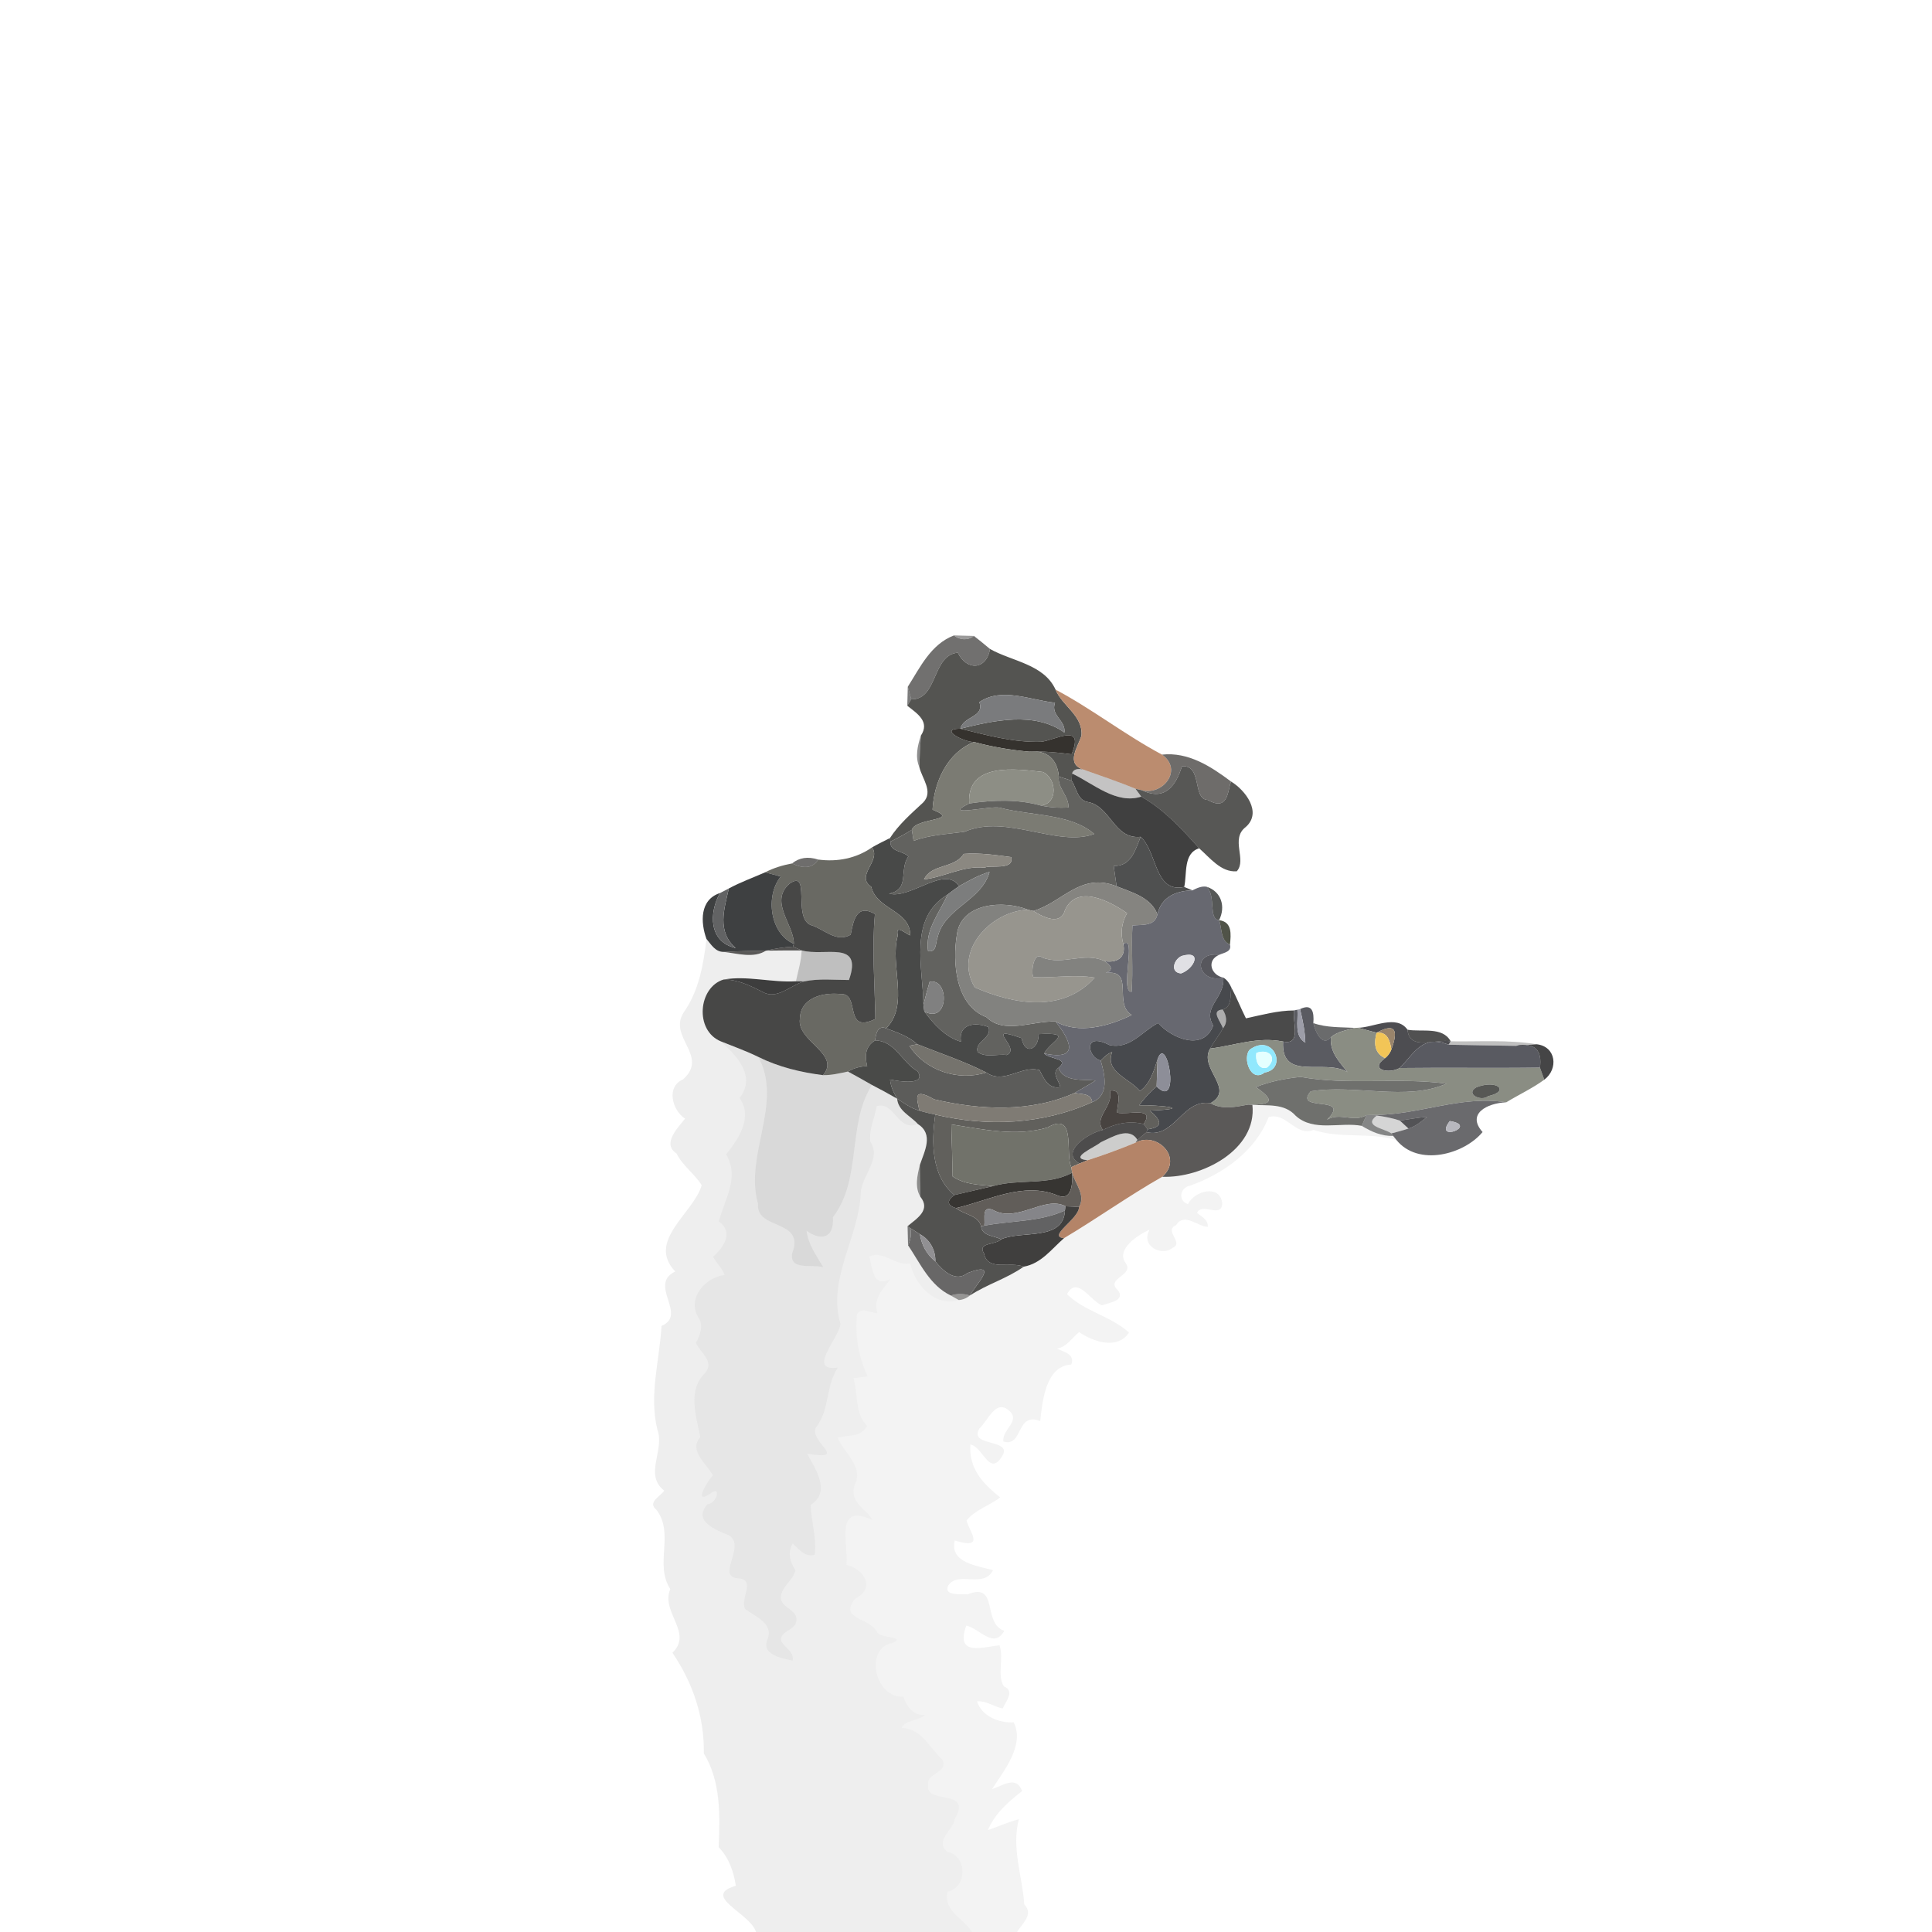 <?xml version="1.0" encoding="UTF-8" ?>
<!DOCTYPE svg PUBLIC "-//W3C//DTD SVG 1.1//EN" "http://www.w3.org/Graphics/SVG/1.1/DTD/svg11.dtd">
<svg width="512pt" height="512pt" viewBox="0 0 512 512" version="1.1" xmlns="http://www.w3.org/2000/svg">
<g id="#22212073">
<path fill="#222120" opacity="0.45" d=" M 252.83 168.39 C 254.14 168.42 256.78 168.50 258.10 168.53 C 256.56 169.77 254.30 169.66 252.83 168.39 Z" />
</g>
<g id="#6d6c6bf8">
<path fill="#6d6c6b" opacity="0.97" d=" M 240.57 182.00 C 243.86 176.84 246.68 170.71 252.83 168.39 C 254.30 169.66 256.56 169.77 258.10 168.53 C 259.53 169.66 260.97 170.80 262.36 171.99 C 261.42 177.62 256.13 177.80 253.83 172.97 C 246.97 173.57 248.57 185.47 241.50 185.32 C 241.27 184.49 240.80 182.83 240.57 182.00 Z" />
</g>
<g id="#545451fc">
<path fill="#545451" opacity="1.00" d=" M 262.36 171.99 C 268.25 175.29 276.65 176.01 279.73 182.75 C 281.51 187.12 287.02 189.62 286.61 194.94 C 285.61 198.06 282.39 202.34 287.01 203.92 C 285.39 203.59 284.42 203.95 284.10 204.98 C 284.07 205.45 284.02 206.41 283.99 206.89 C 282.85 206.54 281.72 206.17 280.60 205.79 C 280.25 201.34 277.53 198.66 272.73 199.20 C 276.49 199.07 280.26 199.37 283.98 199.90 C 287.56 191.26 279.43 196.29 275.83 196.58 C 268.63 196.80 261.46 194.83 254.51 193.11 C 263.32 190.95 274.13 188.47 282.08 194.13 C 282.48 190.85 278.33 189.67 279.59 186.23 C 273.07 185.54 265.39 182.03 259.54 186.08 C 260.97 190.11 255.33 189.74 254.51 193.11 C 248.58 193.12 255.48 196.70 258.12 196.64 C 251.00 199.50 247.50 207.28 247.14 214.57 C 254.88 217.63 242.70 216.63 241.65 219.91 C 239.83 221.07 237.89 222.05 235.98 223.05 L 235.84 222.10 C 238.22 218.43 241.50 215.60 244.67 212.65 C 247.43 209.75 244.35 206.36 243.64 203.29 C 243.70 200.50 243.84 197.72 244.04 194.95 C 246.49 191.27 243.12 189.12 240.44 187.03 C 240.70 186.60 241.23 185.75 241.50 185.32 C 248.57 185.47 246.97 173.57 253.83 172.97 C 256.13 177.80 261.42 177.62 262.36 171.99 Z" />
</g>
<g id="#22232396">
<path fill="#222323" opacity="0.59" d=" M 240.44 187.03 C 240.47 185.77 240.54 183.26 240.57 182.00 C 240.80 182.83 241.27 184.49 241.50 185.32 C 241.23 185.75 240.70 186.60 240.44 187.03 Z" />
</g>
<g id="#bb8c6ffb">
<path fill="#bb8c6f" opacity="1.00" d=" M 286.61 194.94 C 287.02 189.62 281.51 187.12 279.73 182.75 C 289.48 187.92 298.21 194.81 307.95 199.98 C 313.58 203.99 308.27 210.80 302.70 209.44 C 302.26 209.34 301.36 209.13 300.91 209.03 C 296.35 207.13 291.65 205.58 287.01 203.92 C 282.39 202.34 285.61 198.06 286.61 194.94 Z" />
</g>
<g id="#7a7b7dff">
<path fill="#7a7b7d" opacity="1.00" d=" M 259.54 186.08 C 265.39 182.03 273.07 185.54 279.59 186.23 C 278.33 189.67 282.48 190.85 282.08 194.13 C 274.13 188.47 263.32 190.95 254.51 193.11 C 255.33 189.74 260.97 190.11 259.54 186.08 Z" />
</g>
<g id="#35322eff">
<path fill="#35322e" opacity="1.00" d=" M 258.12 196.64 C 255.48 196.70 248.58 193.12 254.51 193.11 C 261.46 194.83 268.63 196.80 275.83 196.58 C 279.43 196.29 287.56 191.26 283.98 199.90 C 280.26 199.37 276.49 199.07 272.73 199.20 C 267.80 198.77 262.90 197.93 258.12 196.64 Z" />
</g>
<g id="#21202081">
<path fill="#212020" opacity="0.51" d=" M 243.64 203.29 C 242.47 200.59 243.16 197.65 244.04 194.95 C 243.84 197.72 243.70 200.50 243.64 203.29 Z" />
</g>
<g id="#7b7b73ff">
<path fill="#7b7b73" opacity="1.00" d=" M 247.14 214.57 C 247.50 207.28 251.00 199.50 258.12 196.64 C 262.90 197.93 267.80 198.77 272.73 199.20 C 277.53 198.66 280.25 201.34 280.60 205.79 C 280.16 208.82 283.31 210.92 283.15 213.98 C 280.66 214.15 278.22 213.98 275.83 213.47 C 280.56 212.96 279.94 206.14 276.36 204.59 C 269.33 203.77 256.18 201.90 256.85 212.93 C 249.08 216.71 262.67 213.40 265.01 214.06 C 273.18 216.25 283.58 215.50 289.99 221.00 C 280.37 224.65 266.66 215.60 255.60 220.43 C 251.09 221.06 246.41 221.22 242.11 222.84 C 242.00 222.11 241.77 220.64 241.65 219.91 C 242.70 216.63 254.88 217.63 247.14 214.57 Z" />
</g>
<g id="#686664f6">
<path fill="#686664" opacity="0.96" d=" M 307.95 199.98 C 314.93 199.23 320.90 203.11 326.21 207.09 C 325.31 209.88 325.42 215.05 320.05 211.99 C 315.93 211.82 318.71 202.62 313.23 203.06 C 311.66 208.15 308.74 212.35 302.70 209.44 C 308.27 210.80 313.58 203.99 307.95 199.98 Z" />
</g>
<g id="#545452fa">
<path fill="#545452" opacity="0.98" d=" M 313.23 203.06 C 318.71 202.62 315.93 211.82 320.05 211.99 C 325.42 215.05 325.31 209.88 326.21 207.09 C 330.00 209.37 334.58 215.28 330.13 219.17 C 325.96 222.35 330.51 227.84 327.76 230.90 C 323.58 231.24 320.65 227.30 317.78 224.81 C 313.22 219.67 308.48 214.54 302.45 211.11 C 302.07 210.59 301.29 209.55 300.91 209.03 C 301.36 209.13 302.26 209.34 302.70 209.44 C 308.74 212.35 311.66 208.15 313.23 203.06 Z" />
</g>
<g id="#8d8e85ff">
<path fill="#8d8e85" opacity="1.00" d=" M 256.85 212.93 C 256.18 201.90 269.33 203.77 276.36 204.59 C 279.94 206.14 280.56 212.96 275.83 213.47 C 269.63 211.75 263.15 212.00 256.85 212.93 Z" />
</g>
<g id="#0a07063e">
<path fill="#0a0706" opacity="0.24" d=" M 284.10 204.98 C 284.42 203.95 285.39 203.59 287.01 203.92 C 291.65 205.58 296.35 207.13 300.91 209.03 C 301.29 209.55 302.07 210.59 302.45 211.11 C 295.85 213.24 289.79 207.69 284.10 204.98 Z" />
</g>
<g id="#050505c1">
<path fill="#050505" opacity="0.76" d=" M 284.10 204.98 C 289.79 207.69 295.85 213.24 302.45 211.11 C 308.48 214.54 313.22 219.67 317.78 224.81 C 313.53 226.11 314.61 231.61 313.83 235.05 C 305.92 236.78 306.73 225.81 302.28 221.77 C 295.19 222.53 294.32 213.53 288.21 212.53 C 285.54 212.07 285.29 208.79 283.99 206.89 C 284.02 206.41 284.07 205.45 284.10 204.98 Z" />
</g>
<g id="#62625fff">
<path fill="#62625f" opacity="1.00" d=" M 283.15 213.98 C 283.31 210.92 280.16 208.82 280.60 205.79 C 281.72 206.17 282.85 206.54 283.99 206.89 C 285.29 208.79 285.54 212.07 288.21 212.53 C 294.32 213.53 295.19 222.53 302.28 221.77 C 300.90 225.20 299.73 229.67 295.14 229.47 C 295.33 230.82 295.72 233.52 295.91 234.87 C 286.33 231.08 281.60 239.14 273.83 241.42 C 273.47 241.34 272.77 241.17 272.42 241.09 C 266.07 238.51 254.70 239.17 253.59 247.65 C 252.38 254.94 253.16 266.44 261.41 269.56 C 266.12 274.18 273.41 270.53 279.74 270.70 C 283.23 275.12 286.75 281.30 276.71 279.18 C 278.41 275.87 284.97 273.53 275.24 274.05 C 275.34 277.99 271.67 279.90 270.73 275.12 C 260.12 271.35 270.91 277.73 266.80 279.59 C 264.26 279.25 261.22 280.42 259.08 278.77 C 258.25 275.93 262.92 275.25 262.00 272.20 C 258.54 270.79 253.95 271.23 254.65 276.06 C 250.51 274.85 247.44 271.40 244.95 268.04 C 251.55 271.51 251.61 259.13 246.36 260.18 C 245.76 262.18 245.24 264.21 244.73 266.24 C 244.58 256.31 240.70 243.36 251.12 237.07 C 248.98 241.92 245.13 246.32 245.94 252.04 C 248.31 252.49 247.89 249.84 248.49 248.35 C 250.24 240.65 260.20 238.70 262.24 231.05 C 259.37 231.91 256.75 233.38 254.16 234.85 C 250.44 229.13 241.35 238.36 235.62 236.82 C 241.25 235.67 238.17 230.55 240.73 226.96 C 239.24 225.44 235.76 225.75 235.98 223.05 C 237.89 222.05 239.83 221.07 241.65 219.91 C 241.77 220.64 242.00 222.11 242.11 222.84 C 246.41 221.22 251.09 221.06 255.60 220.43 C 266.66 215.60 280.37 224.65 289.99 221.00 C 283.58 215.50 273.18 216.25 265.01 214.06 C 262.67 213.40 249.08 216.71 256.85 212.93 C 263.15 212.00 269.63 211.75 275.83 213.47 C 278.22 213.98 280.66 214.15 283.15 213.98 M 255.40 226.29 C 252.83 230.30 246.93 228.81 244.87 233.05 C 250.33 232.43 255.30 229.32 260.98 229.95 C 262.09 229.10 268.88 230.80 267.98 227.14 C 263.81 226.58 259.62 225.97 255.40 226.29 Z" />
</g>
<g id="#484948ff">
<path fill="#484948" opacity="1.00" d=" M 231.11 224.56 C 232.65 223.68 234.25 222.90 235.84 222.10 L 235.98 223.05 C 235.76 225.75 239.24 225.44 240.73 226.96 C 238.17 230.55 241.25 235.67 235.62 236.82 C 241.35 238.36 250.44 229.13 254.16 234.85 C 253.13 235.56 252.10 236.29 251.12 237.07 C 240.70 243.36 244.58 256.31 244.73 266.24 C 244.78 266.69 244.89 267.59 244.95 268.04 C 247.44 271.40 250.51 274.85 254.65 276.06 C 253.95 271.23 258.54 270.79 262.00 272.20 C 262.92 275.25 258.25 275.93 259.08 278.77 C 261.22 280.42 264.26 279.25 266.80 279.59 C 270.91 277.73 260.12 271.35 270.73 275.12 C 271.67 279.90 275.34 277.99 275.24 274.05 C 284.97 273.53 278.41 275.87 276.71 279.18 C 278.10 280.76 283.62 280.43 280.52 282.97 C 278.57 284.38 280.69 286.37 281.00 288.10 C 277.91 288.74 276.64 285.87 275.49 283.61 C 270.64 282.21 266.08 287.50 261.36 284.22 C 255.49 281.24 249.22 279.17 243.11 276.74 C 240.78 274.61 237.74 273.62 234.85 272.52 C 241.13 266.14 235.69 255.74 237.92 247.94 C 237.24 244.74 239.83 247.38 241.23 247.89 C 241.22 241.18 232.35 241.13 230.89 235.02 C 226.55 232.03 233.59 228.19 231.11 224.56 Z" />
</g>
<g id="#4f5050fd">
<path fill="#4f5050" opacity="1.00" d=" M 302.28 221.77 C 306.73 225.81 305.92 236.78 313.83 235.05 C 314.37 235.28 315.45 235.73 315.99 235.95 C 311.76 236.10 307.79 237.58 306.73 242.33 C 305.04 237.80 299.98 236.51 295.91 234.87 C 295.72 233.52 295.33 230.82 295.14 229.47 C 299.73 229.67 300.90 225.20 302.28 221.77 Z" />
</g>
<g id="#696963fe">
<path fill="#696963" opacity="1.00" d=" M 216.83 227.79 C 221.90 228.47 226.92 227.49 231.11 224.56 C 233.59 228.19 226.55 232.03 230.89 235.02 C 232.35 241.13 241.22 241.18 241.23 247.89 C 239.83 247.38 237.24 244.74 237.92 247.94 C 235.69 255.74 241.13 266.14 234.85 272.52 C 232.62 271.58 232.08 274.01 231.93 275.72 C 229.30 277.30 229.13 279.82 229.82 282.56 C 228.00 282.56 226.28 283.06 224.71 283.97 C 222.54 284.43 220.35 284.96 218.12 284.93 C 222.91 279.27 211.10 275.98 211.98 270.00 C 212.10 264.41 218.06 262.94 222.72 263.43 C 228.20 263.07 223.38 274.21 231.98 270.04 C 231.84 260.76 231.01 251.50 231.87 242.22 C 227.02 239.43 226.15 243.90 225.44 247.71 C 221.54 249.93 218.37 246.15 214.79 245.12 C 210.03 243.06 214.96 230.19 209.20 234.20 C 203.75 239.00 210.46 245.09 210.38 250.11 C 204.07 247.49 202.73 237.41 206.92 232.29 C 205.54 231.90 204.14 231.55 202.76 231.18 C 205.00 230.01 207.43 229.28 209.91 228.82 C 213.12 230.37 215.43 230.02 216.83 227.79 Z" />
</g>
<g id="#8b8881ff">
<path fill="#8b8881" opacity="1.00" d=" M 255.40 226.29 C 259.62 225.97 263.81 226.58 267.98 227.14 C 268.88 230.80 262.09 229.10 260.98 229.95 C 255.30 229.32 250.33 232.43 244.87 233.05 C 246.93 228.81 252.83 230.30 255.40 226.29 Z" />
</g>
<g id="#333230b5">
<path fill="#333230" opacity="0.71" d=" M 209.91 228.82 C 211.81 227.26 214.11 226.92 216.83 227.79 C 215.43 230.02 213.12 230.37 209.91 228.82 Z" />
</g>
<g id="#3a3c3dfa">
<path fill="#3a3c3d" opacity="0.98" d=" M 193.15 235.45 C 196.24 233.78 199.55 232.60 202.76 231.18 C 204.14 231.55 205.54 231.90 206.92 232.29 C 202.73 237.41 204.07 247.49 210.38 250.11 L 210.15 250.87 C 207.73 251.02 205.35 251.38 203.00 251.93 C 199.24 252.00 195.50 252.07 191.75 252.26 C 189.55 252.28 188.46 250.29 187.22 248.83 C 185.63 244.44 185.41 238.43 190.79 236.67 C 187.86 241.94 187.82 249.62 194.97 251.24 C 189.92 246.88 191.93 240.90 193.15 235.45 Z" />
</g>
<g id="#7c7d7dff">
<path fill="#7c7d7d" opacity="1.00" d=" M 254.16 234.85 C 256.75 233.38 259.37 231.91 262.24 231.05 C 260.20 238.70 250.24 240.65 248.49 248.35 C 247.89 249.84 248.31 252.49 245.94 252.04 C 245.13 246.32 248.98 241.92 251.12 237.07 C 252.10 236.29 253.13 235.56 254.16 234.85 Z" />
</g>
<g id="#474746fb">
<path fill="#474746" opacity="1.00" d=" M 209.20 234.20 C 214.96 230.19 210.03 243.06 214.79 245.12 C 218.37 246.15 221.54 249.93 225.44 247.71 C 226.15 243.90 227.02 239.43 231.87 242.22 C 231.01 251.50 231.84 260.76 231.98 270.04 C 223.38 274.21 228.20 263.07 222.72 263.43 C 218.06 262.94 212.10 264.41 211.98 270.00 C 211.10 275.98 222.91 279.27 218.12 284.93 C 212.19 284.18 206.30 282.76 200.93 280.08 C 197.72 278.50 194.33 277.31 191.02 275.97 C 183.99 273.07 185.05 261.59 191.77 259.58 C 195.58 259.56 198.85 261.24 202.12 262.88 C 205.97 265.06 209.51 261.04 213.15 260.07 C 217.04 259.27 221.05 259.70 224.98 259.71 C 228.77 248.95 218.52 253.59 212.44 251.87 C 211.87 251.62 210.72 251.12 210.15 250.87 L 210.38 250.11 C 210.46 245.09 203.75 239.00 209.20 234.20 Z" />
</g>
<g id="#858480ff">
<path fill="#858480" opacity="1.00" d=" M 273.83 241.42 C 281.60 239.14 286.33 231.08 295.91 234.87 C 299.98 236.51 305.04 237.80 306.73 242.33 C 306.06 245.53 302.80 244.99 300.11 245.27 C 299.79 251.11 300.31 256.99 299.90 262.83 C 296.64 263.12 301.39 247.36 297.69 250.20 C 296.89 247.27 297.22 244.54 298.69 242.00 C 294.12 238.83 285.38 234.19 282.22 241.21 C 281.07 245.35 276.52 243.11 273.83 241.42 Z" />
</g>
<g id="#676870ff">
<path fill="#676870" opacity="1.00" d=" M 315.99 235.95 C 317.16 235.39 318.39 234.76 319.75 234.99 C 322.35 237.41 320.14 243.62 323.07 243.86 C 323.89 246.10 323.38 249.28 325.95 250.34 C 326.47 252.23 324.40 252.45 323.14 253.02 C 315.58 252.14 317.41 260.78 324.20 259.08 C 324.57 264.68 318.55 266.78 321.51 271.78 C 319.00 278.65 310.61 275.28 306.91 271.12 C 302.67 273.28 299.41 278.22 293.96 276.93 C 286.84 273.26 288.30 280.33 291.69 281.04 C 292.79 284.76 294.08 290.28 289.44 292.08 C 289.18 289.66 286.57 290.04 284.80 289.64 C 286.62 288.52 288.53 287.53 290.32 286.36 C 287.25 285.94 281.93 286.93 280.52 282.97 C 283.62 280.43 278.10 280.76 276.71 279.18 C 286.75 281.30 283.23 275.12 279.74 270.70 C 285.74 274.15 293.82 271.98 299.93 268.98 C 294.88 266.04 300.88 256.87 293.06 257.84 C 295.35 256.95 294.28 255.80 292.75 254.72 C 295.96 255.24 298.47 253.80 297.69 250.20 C 301.39 247.36 296.64 263.12 299.90 262.83 C 300.31 256.99 299.79 251.11 300.11 245.27 C 302.80 244.99 306.06 245.53 306.73 242.33 C 307.79 237.58 311.76 236.10 315.99 235.95 M 313.25 253.31 C 311.10 254.11 309.93 257.72 312.99 257.97 C 316.50 256.74 318.77 251.77 313.25 253.31 Z" />
</g>
<g id="#313432d2">
<path fill="#313432" opacity="0.82" d=" M 319.75 234.99 C 323.72 236.28 324.86 240.30 323.07 243.86 C 320.14 243.62 322.35 237.41 319.75 234.99 Z" />
</g>
<g id="#626364fc">
<path fill="#626364" opacity="1.00" d=" M 190.79 236.67 C 191.38 236.36 192.56 235.75 193.15 235.45 C 191.93 240.90 189.92 246.88 194.97 251.24 C 187.82 249.62 187.86 241.94 190.79 236.67 Z" />
</g>
<g id="#97958eff">
<path fill="#97958e" opacity="1.00" d=" M 282.22 241.21 C 285.38 234.19 294.12 238.83 298.69 242.00 C 297.22 244.54 296.89 247.27 297.69 250.20 C 298.47 253.80 295.96 255.24 292.75 254.72 C 287.35 252.12 281.79 255.94 276.22 253.76 C 273.67 251.83 273.14 258.68 273.95 258.96 C 279.32 259.21 284.76 258.17 290.11 259.08 C 281.61 268.57 268.61 266.16 258.33 261.68 C 252.54 252.09 262.64 241.41 272.42 241.09 C 272.77 241.17 273.47 241.34 273.83 241.42 C 276.52 243.11 281.07 245.35 282.22 241.21 Z" />
</g>
<g id="#82827fff">
<path fill="#82827f" opacity="1.00" d=" M 253.59 247.65 C 254.70 239.17 266.07 238.51 272.42 241.09 C 262.64 241.41 252.54 252.09 258.33 261.68 C 268.61 266.16 281.61 268.57 290.11 259.08 C 284.76 258.17 279.32 259.21 273.95 258.96 C 273.14 258.68 273.67 251.83 276.22 253.76 C 281.79 255.94 287.35 252.12 292.75 254.72 C 294.28 255.80 295.35 256.95 293.06 257.84 C 300.88 256.87 294.88 266.04 299.93 268.98 C 293.82 271.98 285.74 274.15 279.74 270.70 C 273.41 270.53 266.12 274.18 261.41 269.56 C 253.16 266.44 252.38 254.94 253.59 247.65 Z" />
</g>
<g id="#393d30e0">
<path fill="#393d30" opacity="0.88" d=" M 323.07 243.86 C 326.58 244.28 326.24 247.59 325.95 250.34 C 323.38 249.28 323.89 246.10 323.07 243.86 Z" />
</g>
<g id="#00000012">
<path fill="#000000" opacity="0.07" d=" M 187.22 248.83 C 188.46 250.29 189.55 252.28 191.75 252.26 C 195.31 252.64 199.68 254.06 203.00 251.93 C 206.13 251.86 209.30 251.89 212.44 251.87 C 212.35 254.66 211.50 257.34 210.93 260.05 C 204.52 260.44 198.16 258.50 191.77 259.58 C 185.05 261.59 183.99 273.07 191.02 275.97 C 195.35 279.86 200.47 285.31 195.99 291.00 C 199.61 296.13 195.72 301.78 192.44 305.93 C 196.06 312.10 192.04 317.82 190.49 323.68 C 194.50 326.57 191.84 330.48 188.97 333.05 C 189.86 334.73 191.36 336.07 192.03 337.88 C 186.92 338.49 182.09 343.96 185.00 349.00 C 186.58 351.30 185.53 353.67 184.43 355.90 C 185.63 358.55 189.42 360.78 186.88 363.84 C 182.14 368.31 184.50 375.38 185.59 380.86 C 182.42 384.43 187.27 387.92 188.94 390.99 C 187.47 392.47 183.72 398.73 188.00 395.99 C 191.28 393.24 190.11 398.42 187.48 398.64 C 183.50 403.16 189.71 405.43 193.18 406.89 C 197.91 409.75 189.37 418.05 195.83 418.28 C 200.34 418.73 196.04 423.86 197.45 426.40 C 200.11 428.36 205.06 430.25 203.43 434.36 C 201.60 438.57 207.14 439.40 210.08 440.09 C 210.46 437.66 207.95 436.69 207.02 434.87 C 206.60 432.20 210.54 432.11 210.97 429.86 C 211.97 426.60 206.54 426.21 206.95 423.01 C 207.28 420.33 210.25 418.76 210.79 416.11 C 209.35 413.92 208.66 411.43 210.07 409.01 C 211.75 410.57 213.26 412.74 215.90 412.04 C 216.56 407.68 214.83 402.83 214.87 398.79 C 220.36 395.23 216.01 389.27 213.91 385.24 C 225.32 387.15 214.25 382.05 216.24 378.28 C 219.92 373.70 218.77 367.26 222.05 362.42 C 213.67 363.54 222.27 354.76 222.73 350.87 C 219.18 338.89 227.67 327.88 228.12 316.02 C 228.45 311.38 233.64 307.13 230.65 302.56 C 230.23 299.42 231.79 296.23 232.34 293.13 C 237.09 291.77 237.88 300.08 243.23 297.87 C 247.53 300.61 244.97 305.11 243.76 308.77 C 243.09 311.52 242.36 314.56 243.90 317.14 C 246.72 320.66 243.04 322.86 240.51 324.95 C 240.54 326.22 240.60 328.74 240.64 330.00 C 243.90 334.85 246.40 340.64 251.95 343.32 C 252.48 343.62 253.56 344.22 254.09 344.53 C 247.74 346.45 242.46 340.46 241.21 334.80 C 237.38 335.66 234.02 331.22 230.40 332.99 C 231.27 336.41 231.30 341.27 235.98 339.02 C 233.90 341.63 231.28 344.38 232.54 348.00 C 230.72 348.03 228.29 346.16 227.12 348.29 C 226.51 353.91 227.52 359.66 229.95 364.75 C 228.69 364.90 227.44 365.07 226.18 365.24 C 227.47 369.50 226.43 374.46 229.78 377.87 C 228.08 381.06 224.77 380.17 221.97 381.02 C 223.68 385.08 228.87 388.61 226.58 393.37 C 224.78 398.01 229.52 399.78 231.24 402.81 C 220.96 398.17 224.92 408.99 224.33 414.74 C 229.16 415.91 232.09 420.88 226.61 423.70 C 222.15 429.23 230.49 428.50 232.45 432.58 C 233.61 434.29 240.38 433.67 236.49 435.41 C 228.77 436.92 232.11 450.27 239.38 449.62 C 240.39 452.39 241.90 454.61 245.19 454.49 C 243.41 456.07 239.93 455.77 238.95 457.88 C 244.33 458.19 246.24 463.06 249.75 466.32 C 251.44 469.78 245.47 469.83 245.97 473.02 C 245.06 478.44 257.78 473.77 253.05 481.99 C 252.73 484.86 247.52 487.89 251.07 490.77 C 256.46 491.76 256.33 500.37 251.07 501.29 C 250.09 506.76 255.28 508.20 257.56 512.00 L 200.35 512.00 C 198.91 507.04 185.59 502.44 195.01 499.76 C 194.45 496.04 193.15 492.25 190.45 489.54 C 190.80 481.16 191.08 472.13 186.53 464.69 C 186.66 454.86 183.60 446.01 178.20 437.99 C 183.76 432.72 175.04 427.24 177.63 421.12 C 173.35 414.52 178.85 406.36 173.91 400.06 C 171.52 398.10 175.00 396.59 176.03 395.04 C 170.58 390.82 176.25 384.30 174.21 378.85 C 171.95 369.76 174.79 360.52 175.31 351.39 C 182.32 348.42 171.66 340.43 178.95 336.96 C 171.25 328.84 183.78 321.58 185.96 314.09 C 184.10 311.13 180.93 308.95 179.29 305.68 C 175.36 303.12 179.60 298.94 181.55 296.45 C 178.11 294.22 176.47 287.97 181.04 286.04 C 187.97 279.78 176.92 274.87 181.21 268.27 C 185.23 262.51 186.41 255.71 187.22 248.83 Z" />
</g>
<g id="#171615bf">
<path fill="#171615" opacity="0.75" d=" M 203.00 251.93 C 205.35 251.38 207.73 251.02 210.15 250.87 C 210.72 251.12 211.87 251.62 212.44 251.87 C 209.30 251.89 206.13 251.86 203.00 251.93 Z" />
</g>
<g id="#1d1c1bbb">
<path fill="#1d1c1b" opacity="0.73" d=" M 191.75 252.26 C 195.50 252.07 199.24 252.00 203.00 251.93 C 199.68 254.06 195.31 252.64 191.75 252.26 Z" />
</g>
<g id="#0303033f">
<path fill="#030303" opacity="0.25" d=" M 212.44 251.87 C 218.52 253.59 228.77 248.95 224.98 259.71 C 221.05 259.70 217.04 259.27 213.15 260.07 C 212.60 260.07 211.49 260.06 210.93 260.05 C 211.50 257.34 212.35 254.66 212.44 251.87 Z" />
</g>
<g id="#e0e0e4ff">
<path fill="#e0e0e4" opacity="1.00" d=" M 313.25 253.31 C 318.77 251.77 316.50 256.74 312.99 257.97 C 309.93 257.72 311.10 254.11 313.25 253.31 Z" />
</g>
<g id="#282830c7">
<path fill="#282830" opacity="0.78" d=" M 324.20 259.08 C 317.41 260.78 315.58 252.14 323.14 253.02 C 319.63 254.47 320.91 258.45 324.20 259.08 Z" />
</g>
<g id="#252626e3">
<path fill="#252626" opacity="0.89" d=" M 191.77 259.58 C 198.16 258.50 204.52 260.44 210.93 260.05 C 211.49 260.06 212.60 260.07 213.15 260.07 C 209.51 261.04 205.97 265.06 202.12 262.88 C 198.85 261.24 195.58 259.56 191.77 259.58 Z" />
</g>
<g id="#47494dfe">
<path fill="#47494d" opacity="1.00" d=" M 324.20 259.08 C 325.23 259.67 325.87 260.71 326.35 261.77 C 325.94 263.82 326.57 266.80 324.02 267.55 C 320.67 267.75 323.61 270.80 324.09 272.51 C 323.07 274.37 321.71 276.01 320.71 277.88 C 317.53 283.13 327.51 288.63 320.77 292.36 C 313.47 291.14 311.23 301.78 303.85 300.04 L 304.12 299.28 C 308.67 298.64 307.53 296.68 304.70 294.32 C 317.29 293.81 306.83 292.80 301.90 292.91 C 303.23 291.07 304.77 289.37 306.52 287.92 C 313.07 294.48 309.22 273.42 306.76 280.75 C 305.79 283.78 304.82 287.19 302.11 289.14 C 299.28 285.74 292.69 284.10 294.74 278.79 C 293.51 279.22 292.59 280.14 291.69 281.04 C 288.30 280.33 286.84 273.26 293.96 276.93 C 299.41 278.22 302.67 273.28 306.91 271.12 C 310.61 275.28 319.00 278.65 321.51 271.78 C 318.55 266.78 324.57 264.68 324.20 259.08 Z" />
</g>
<g id="#808080ff">
<path fill="#808080" opacity="1.00" d=" M 246.36 260.18 C 251.61 259.13 251.55 271.51 244.95 268.04 C 244.89 267.59 244.78 266.69 244.73 266.24 C 245.24 264.21 245.76 262.18 246.36 260.18 Z" />
</g>
<g id="#070707ba">
<path fill="#070707" opacity="0.73" d=" M 326.35 261.77 C 327.76 264.41 328.84 267.20 330.19 269.87 C 334.40 268.97 338.56 267.80 342.93 267.78 C 342.48 270.86 345.02 277.09 340.03 276.02 C 333.29 274.67 327.16 277.08 320.71 277.88 C 321.71 276.01 323.07 274.37 324.09 272.51 C 325.37 270.97 325.04 269.10 324.02 267.55 C 326.57 266.80 325.94 263.82 326.35 261.77 Z" />
</g>
<g id="#57585ef9">
<path fill="#57585e" opacity="0.98" d=" M 344.53 267.42 C 347.82 265.84 348.27 268.26 348.05 271.13 C 348.47 273.18 350.41 277.65 352.70 274.88 C 352.37 278.96 355.07 281.45 357.09 284.12 C 351.08 280.44 339.42 286.77 340.03 276.02 C 345.02 277.09 342.48 270.86 342.93 267.78 L 343.83 267.58 C 344.08 270.62 342.87 274.52 345.93 276.32 C 345.84 273.25 345.25 270.35 344.53 267.42 Z" />
</g>
<g id="#08080954">
<path fill="#080809" opacity="0.33" d=" M 324.09 272.51 C 323.61 270.80 320.67 267.75 324.02 267.55 C 325.04 269.10 325.37 270.97 324.09 272.51 Z" />
</g>
<g id="#9c9da8ff">
<path fill="#9c9da8" opacity="1.00" d=" M 344.53 267.42 C 345.25 270.35 345.84 273.25 345.93 276.32 C 342.87 274.52 344.08 270.62 343.83 267.58 Z" />
</g>
<g id="#1011129f">
<path fill="#101112" opacity="0.62" d=" M 348.05 271.13 C 351.60 272.39 355.41 272.18 359.13 272.40 C 356.92 273.02 354.50 273.32 352.70 274.88 C 350.41 277.65 348.47 273.18 348.05 271.13 Z" />
</g>
<g id="#424246f0">
<path fill="#424246" opacity="0.94" d=" M 359.89 272.37 C 364.02 272.31 370.09 268.74 373.01 272.89 C 373.52 278.62 380.58 275.23 384.45 275.96 L 383.87 276.86 C 376.83 274.08 374.74 279.27 370.93 283.04 C 368.01 284.69 362.72 283.46 367.08 280.41 C 367.86 279.77 368.41 279.00 368.74 278.10 C 371.05 271.88 368.80 271.50 364.82 273.68 C 363.17 273.25 361.53 272.80 359.89 272.37 Z" />
</g>
<g id="#5c5c5aff">
<path fill="#5c5c5a" opacity="1.00" d=" M 231.93 275.72 C 232.08 274.01 232.62 271.58 234.85 272.52 C 237.74 273.62 240.78 274.61 243.11 276.74 C 242.58 276.83 241.52 277.03 240.99 277.13 C 245.12 283.70 253.94 286.62 261.36 284.22 C 266.08 287.50 270.64 282.21 275.49 283.61 C 276.64 285.87 277.91 288.74 281.00 288.10 C 280.69 286.37 278.57 284.38 280.52 282.97 C 281.93 286.93 287.25 285.94 290.32 286.36 C 288.53 287.53 286.62 288.52 284.80 289.64 C 273.17 294.86 259.73 294.20 247.54 291.33 C 241.23 287.69 243.39 292.06 243.61 294.31 C 241.43 293.73 239.62 292.35 237.75 291.17 C 236.86 289.58 236.02 287.92 235.88 286.08 C 238.11 286.58 245.68 287.78 243.16 283.89 C 239.01 281.53 237.29 275.86 231.93 275.72 Z" />
</g>
<g id="#8a8d83fe">
<path fill="#8a8d83" opacity="1.00" d=" M 359.13 272.40 L 359.89 272.37 C 361.53 272.80 363.17 273.25 364.82 273.68 C 363.88 277.09 364.63 279.33 367.08 280.41 C 362.72 283.46 368.01 284.69 370.93 283.04 C 383.32 282.88 395.71 283.10 408.10 282.92 C 408.49 283.99 408.87 285.05 409.25 286.13 C 406.14 288.41 402.49 290.10 399.18 292.12 C 386.86 290.22 375.93 295.59 363.81 295.47 C 363.39 295.48 362.55 295.51 362.12 295.52 C 358.67 297.57 355.20 294.68 351.67 296.73 C 358.53 289.98 342.57 294.90 347.35 289.21 C 358.98 287.27 372.80 291.90 383.32 287.18 C 370.43 285.44 357.37 287.69 344.67 285.39 C 340.66 285.80 336.60 286.58 332.84 288.08 C 337.36 291.33 338.01 292.84 330.79 292.73 C 327.43 293.35 323.94 294.14 320.77 292.36 C 327.51 288.63 317.53 283.13 320.71 277.88 C 327.16 277.08 333.29 274.67 340.03 276.02 C 339.42 286.77 351.08 280.44 357.09 284.12 C 355.07 281.45 352.37 278.96 352.70 274.88 C 354.50 273.32 356.92 273.02 359.13 272.40 M 331.24 278.13 C 329.16 280.21 331.42 287.13 335.13 284.23 C 341.33 283.27 337.55 273.66 331.24 278.13 M 391.25 288.15 C 388.16 289.91 392.58 292.03 394.37 290.49 C 400.26 289.22 396.79 285.97 391.25 288.15 Z" />
</g>
<g id="#99846bff">
<path fill="#99846b" opacity="1.00" d=" M 364.82 273.68 C 368.80 271.50 371.05 271.88 368.74 278.10 C 368.31 275.77 367.74 273.39 364.82 273.68 Z" />
</g>
<g id="#040404b0">
<path fill="#040404" opacity="0.69" d=" M 373.01 272.89 C 376.83 273.55 382.29 271.99 384.45 275.96 C 380.58 275.23 373.52 278.62 373.01 272.89 Z" />
</g>
<g id="#f2c557ff">
<path fill="#f2c557" opacity="1.00" d=" M 364.82 273.68 C 367.74 273.39 368.31 275.77 368.74 278.10 C 368.41 279.00 367.86 279.77 367.08 280.41 C 364.63 279.33 363.88 277.09 364.82 273.68 Z" />
</g>
<g id="#0000001a">
<path fill="#000000" opacity="0.10" d=" M 191.02 275.97 C 194.33 277.31 197.72 278.50 200.93 280.08 C 207.67 292.23 197.20 305.93 200.88 319.03 C 200.30 326.13 213.36 322.97 209.97 332.02 C 208.99 336.83 215.14 334.95 218.18 335.83 C 216.39 332.77 214.18 329.83 213.76 326.18 C 217.21 328.71 221.12 328.54 220.74 322.57 C 228.52 312.40 224.45 297.88 231.08 287.53 C 233.33 288.68 235.55 289.90 237.75 291.17 C 238.02 294.41 241.29 295.71 243.23 297.87 C 237.88 300.08 237.09 291.77 232.34 293.13 C 231.79 296.23 230.23 299.42 230.65 302.56 C 233.64 307.13 228.45 311.38 228.12 316.02 C 227.67 327.88 219.18 338.89 222.73 350.87 C 222.27 354.76 213.67 363.54 222.05 362.42 C 218.77 367.26 219.92 373.70 216.24 378.28 C 214.25 382.05 225.32 387.15 213.91 385.24 C 216.01 389.27 220.36 395.23 214.87 398.79 C 214.83 402.83 216.56 407.68 215.90 412.04 C 213.26 412.74 211.75 410.57 210.07 409.01 C 208.66 411.43 209.35 413.92 210.79 416.11 C 210.25 418.76 207.28 420.33 206.95 423.01 C 206.54 426.21 211.97 426.60 210.97 429.86 C 210.54 432.11 206.60 432.20 207.02 434.87 C 207.95 436.69 210.46 437.66 210.08 440.09 C 207.14 439.40 201.60 438.57 203.43 434.36 C 205.06 430.25 200.11 428.36 197.45 426.40 C 196.04 423.86 200.34 418.73 195.83 418.28 C 189.37 418.05 197.91 409.75 193.18 406.89 C 189.71 405.43 183.50 403.16 187.48 398.64 C 190.11 398.42 191.28 393.24 188.00 395.99 C 183.72 398.73 187.47 392.47 188.94 390.99 C 187.27 387.92 182.42 384.43 185.59 380.86 C 184.50 375.38 182.14 368.31 186.88 363.84 C 189.42 360.78 185.63 358.55 184.43 355.90 C 185.53 353.67 186.58 351.30 185.00 349.00 C 182.09 343.96 186.92 338.49 192.03 337.88 C 191.36 336.07 189.86 334.73 188.97 333.05 C 191.84 330.48 194.50 326.57 190.49 323.68 C 192.04 317.82 196.06 312.10 192.44 305.93 C 195.72 301.78 199.61 296.13 195.99 291.00 C 200.47 285.31 195.35 279.86 191.02 275.97 Z" />
</g>
<g id="#464745fa">
<path fill="#464745" opacity="0.98" d=" M 231.93 275.72 C 237.29 275.86 239.01 281.53 243.16 283.89 C 245.68 287.78 238.11 286.58 235.88 286.08 C 236.02 287.92 236.86 289.58 237.75 291.17 C 235.55 289.90 233.33 288.68 231.08 287.53 C 228.97 286.32 226.85 285.11 224.71 283.97 C 226.28 283.06 228.00 282.56 229.82 282.56 C 229.13 279.82 229.30 277.30 231.93 275.72 Z" />
</g>
<g id="#0c0d0d42">
<path fill="#0c0d0d" opacity="0.26" d=" M 384.45 275.96 C 392.04 276.09 399.70 275.49 407.24 276.74 C 405.41 276.86 403.60 277.04 401.78 277.16 C 395.80 277.05 389.84 277.00 383.87 276.86 L 384.45 275.96 Z" />
</g>
<g id="#75736dff">
<path fill="#75736d" opacity="1.00" d=" M 240.99 277.13 C 241.52 277.03 242.58 276.83 243.11 276.74 C 249.22 279.17 255.49 281.24 261.36 284.22 C 253.94 286.62 245.12 283.70 240.99 277.13 Z" />
</g>
<g id="#595a61fd">
<path fill="#595a61" opacity="1.00" d=" M 370.93 283.04 C 374.74 279.27 376.83 274.08 383.87 276.86 C 389.84 277.00 395.80 277.05 401.78 277.16 C 407.06 276.09 408.69 278.69 408.10 282.92 C 395.71 283.10 383.32 282.88 370.93 283.04 Z" />
</g>
<g id="#2e2e30e3">
<path fill="#2e2e30" opacity="0.89" d=" M 401.78 277.16 C 403.60 277.04 405.41 276.86 407.24 276.74 C 412.40 277.32 413.06 283.29 409.25 286.13 C 408.87 285.05 408.49 283.99 408.10 282.92 C 408.69 278.69 407.06 276.09 401.78 277.16 Z" />
</g>
<g id="#91e8fdff">
<path fill="#91e8fd" opacity="1.00" d=" M 331.24 278.13 C 337.55 273.66 341.33 283.27 335.13 284.23 C 331.42 287.13 329.16 280.21 331.24 278.13 M 332.96 279.04 C 332.63 280.86 333.39 283.64 335.79 282.90 C 338.73 280.42 336.27 277.75 332.96 279.04 Z" />
</g>
<g id="#61605cfe">
<path fill="#61605c" opacity="1.00" d=" M 291.69 281.04 C 292.59 280.14 293.51 279.22 294.74 278.79 C 292.69 284.10 299.28 285.74 302.11 289.14 C 304.82 287.19 305.79 283.78 306.76 280.75 C 306.70 282.54 306.58 286.12 306.52 287.92 C 304.77 289.37 303.23 291.07 301.90 292.91 C 306.83 292.80 317.29 293.81 304.70 294.32 C 307.53 296.68 308.67 298.64 304.12 299.28 C 303.87 298.93 303.36 298.24 303.10 297.89 C 306.18 293.13 299.06 295.53 296.05 294.87 C 295.99 292.81 297.80 288.55 294.12 289.02 C 295.16 293.29 289.76 296.03 292.28 299.45 C 288.23 300.28 280.78 305.43 286.09 308.34 C 285.55 308.58 284.46 309.06 283.91 309.30 C 282.17 305.81 285.38 294.31 277.60 298.80 C 269.22 301.29 260.48 299.27 252.10 297.98 C 252.19 302.55 252.47 307.11 252.36 311.69 C 255.52 313.94 259.46 313.98 263.19 314.31 C 259.76 315.11 256.35 315.91 252.92 316.70 C 246.75 311.59 246.83 302.71 247.86 295.38 C 261.72 298.69 276.32 298.00 289.44 292.08 C 294.08 290.28 292.79 284.76 291.69 281.04 Z" />
</g>
<g id="#8d8e98ff">
<path fill="#8d8e98" opacity="1.00" d=" M 306.76 280.75 C 309.22 273.42 313.07 294.48 306.52 287.92 C 306.58 286.12 306.70 282.54 306.76 280.75 Z" />
</g>
<g id="#e4ffffff">
<path fill="#e4ffff" opacity="1.00" d=" M 332.96 279.04 C 336.27 277.75 338.73 280.42 335.79 282.90 C 333.39 283.64 332.63 280.86 332.96 279.04 Z" />
</g>
<g id="#00000026">
<path fill="#000000" opacity="0.15" d=" M 200.93 280.08 C 206.30 282.76 212.19 284.18 218.12 284.93 C 220.35 284.96 222.54 284.43 224.71 283.97 C 226.85 285.11 228.97 286.32 231.08 287.53 C 224.45 297.88 228.52 312.40 220.74 322.57 C 221.12 328.54 217.21 328.71 213.76 326.18 C 214.18 329.83 216.39 332.77 218.18 335.83 C 215.14 334.95 208.99 336.83 209.97 332.02 C 213.36 322.97 200.30 326.13 200.88 319.03 C 197.20 305.93 207.67 292.23 200.93 280.08 Z" />
</g>
<g id="#6b6c69f8">
<path fill="#6b6c69" opacity="0.97" d=" M 332.84 288.08 C 336.60 286.58 340.66 285.80 344.67 285.39 C 357.37 287.69 370.43 285.44 383.32 287.18 C 372.80 291.90 358.98 287.27 347.35 289.21 C 342.57 294.90 358.53 289.98 351.67 296.73 C 355.20 294.68 358.67 297.57 362.12 295.52 C 361.69 296.46 361.29 297.41 360.88 298.36 C 355.16 297.28 348.07 300.05 343.33 295.65 C 340.34 292.32 335.90 293.08 331.90 292.79 L 330.79 292.73 C 338.01 292.84 337.36 291.33 332.84 288.08 Z" />
</g>
<g id="#575855ff">
<path fill="#575855" opacity="1.00" d=" M 391.25 288.15 C 396.79 285.97 400.26 289.22 394.37 290.49 C 392.58 292.03 388.16 289.91 391.25 288.15 Z" />
</g>
<g id="#484340fd">
<path fill="#484340" opacity="1.00" d=" M 294.12 289.02 C 297.80 288.55 295.99 292.81 296.05 294.87 C 299.06 295.53 306.18 293.13 303.10 297.89 C 299.31 296.92 295.66 297.73 292.28 299.45 C 289.76 296.03 295.16 293.29 294.12 289.02 Z" />
</g>
<g id="#7f7b74ff">
<path fill="#7f7b74" opacity="1.00" d=" M 247.54 291.33 C 259.73 294.20 273.17 294.86 284.80 289.64 C 286.57 290.04 289.18 289.66 289.44 292.08 C 276.32 298.00 261.72 298.69 247.86 295.38 C 246.44 295.05 245.00 294.77 243.61 294.31 C 243.39 292.06 241.23 287.69 247.54 291.33 Z" />
</g>
<g id="#4f4f4dfa">
<path fill="#4f4f4d" opacity="0.98" d=" M 237.75 291.17 C 239.62 292.35 241.43 293.73 243.61 294.31 C 245.00 294.77 246.44 295.05 247.86 295.38 C 246.83 302.71 246.75 311.59 252.92 316.70 C 250.89 318.14 250.91 319.46 253.37 320.16 C 255.46 321.89 259.24 322.05 260.01 324.97 C 260.22 327.59 263.47 327.44 265.30 328.43 C 263.80 329.99 258.94 329.20 260.77 332.16 C 261.68 337.02 267.83 334.20 271.29 335.69 C 266.87 338.83 261.58 340.33 257.04 343.32 C 258.37 340.68 265.23 333.96 256.38 337.38 C 253.20 339.93 249.85 336.74 247.87 334.27 C 247.98 331.33 246.40 328.46 243.79 327.09 C 242.95 326.53 242.10 325.99 241.24 325.46 L 240.51 324.95 C 243.04 322.86 246.72 320.66 243.90 317.14 C 243.81 314.34 243.76 311.55 243.76 308.77 C 244.97 305.11 247.53 300.61 243.23 297.87 C 241.29 295.71 238.02 294.41 237.75 291.17 Z" />
</g>
<g id="#585655fa">
<path fill="#585655" opacity="0.98" d=" M 303.85 300.04 C 311.23 301.78 313.47 291.14 320.77 292.36 C 323.94 294.14 327.43 293.35 330.79 292.73 L 331.90 292.79 C 333.18 304.73 318.45 312.27 308.00 311.86 C 313.67 306.89 306.61 299.70 300.89 302.83 L 301.43 302.10 C 302.22 301.40 303.02 300.71 303.85 300.04 Z" />
</g>
<g id="#666669f7">
<path fill="#666669" opacity="0.97" d=" M 363.81 295.47 C 375.93 295.59 386.86 290.22 399.18 292.12 C 394.12 292.33 388.57 295.16 392.90 300.00 C 388.00 305.94 375.86 309.26 370.06 302.10 C 369.85 301.83 369.42 301.29 369.21 301.03 L 368.74 300.36 C 370.25 299.98 371.77 299.58 373.25 299.07 C 375.15 298.53 376.67 297.20 378.19 296.00 C 375.76 296.15 373.37 296.63 370.97 296.97 C 368.99 296.30 366.93 295.91 364.87 295.63 L 363.81 295.47 M 384.21 297.09 C 379.68 302.92 392.11 298.34 384.21 297.09 Z" />
</g>
<g id="#0000000c">
<path fill="#000000" opacity="0.05" d=" M 331.90 292.79 C 335.90 293.08 340.34 292.32 343.33 295.65 C 348.07 300.05 355.16 297.28 360.88 298.36 C 363.41 299.92 366.17 301.14 369.21 301.03 C 369.42 301.29 369.85 301.83 370.06 302.10 C 362.80 300.01 355.12 301.81 348.11 299.44 C 343.37 301.32 340.94 294.63 336.20 296.05 C 332.68 305.09 324.15 311.08 315.35 314.23 C 312.69 314.70 312.09 318.27 314.85 319.11 C 316.52 315.44 323.60 313.80 323.90 319.04 C 323.62 322.95 318.50 318.53 317.22 321.44 C 318.46 322.46 320.21 323.23 320.08 325.13 C 317.15 324.98 313.92 321.23 311.65 324.69 C 308.31 326.14 313.94 329.43 310.69 330.72 C 308.03 333.00 302.16 330.33 304.65 325.87 C 301.65 327.25 295.70 330.93 298.28 334.71 C 300.74 337.99 292.88 338.78 296.16 341.83 C 298.52 344.59 293.90 345.28 291.99 345.91 C 288.97 344.73 285.44 337.96 282.77 342.97 C 287.45 347.56 294.31 348.74 299.20 353.13 C 296.22 357.77 289.68 355.61 285.97 353.01 C 284.07 354.57 282.74 356.91 280.13 357.40 C 282.00 358.33 284.94 358.84 283.90 361.61 C 277.12 362.02 276.26 371.18 275.66 376.61 C 269.27 374.01 271.17 383.61 265.92 382.02 C 265.40 378.80 270.77 376.59 267.29 373.72 C 263.79 370.82 261.77 376.57 259.54 378.58 C 256.48 383.63 269.15 381.05 265.33 386.29 C 262.08 391.09 260.49 383.42 257.15 382.81 C 256.75 389.30 260.43 393.07 265.04 396.83 C 262.21 399.04 258.40 400.09 256.15 402.96 C 256.80 405.78 261.35 410.86 253.03 408.24 C 251.55 414.23 259.27 414.98 263.17 416.12 C 260.55 421.10 253.92 416.16 251.26 420.23 C 250.07 423.04 254.65 422.36 256.42 422.52 C 264.81 419.17 260.18 430.17 266.15 432.18 C 263.37 437.12 259.62 431.59 256.07 430.78 C 253.03 439.23 260.77 436.35 264.88 436.03 C 266.12 439.54 264.14 443.85 266.05 446.92 C 269.01 448.13 266.56 450.85 265.73 452.77 C 263.41 452.32 261.40 450.67 258.91 450.88 C 260.25 454.85 264.68 456.65 268.65 456.44 C 271.61 462.49 266.06 469.24 262.90 474.12 C 265.78 473.29 269.26 470.36 270.88 474.64 C 267.27 477.46 263.58 480.66 261.81 485.00 C 264.55 484.04 267.20 482.85 270.01 482.12 C 268.01 489.65 270.93 497.18 271.45 504.72 C 274.04 507.32 270.90 509.69 269.54 512.00 L 257.56 512.00 C 255.28 508.20 250.09 506.76 251.07 501.29 C 256.33 500.37 256.46 491.76 251.07 490.77 C 247.52 487.89 252.73 484.86 253.05 481.99 C 257.78 473.77 245.06 478.44 245.97 473.02 C 245.47 469.83 251.44 469.78 249.75 466.32 C 246.24 463.06 244.33 458.19 238.95 457.88 C 239.93 455.77 243.41 456.07 245.19 454.49 C 241.90 454.61 240.39 452.39 239.38 449.62 C 232.11 450.27 228.77 436.92 236.49 435.41 C 240.38 433.67 233.61 434.29 232.45 432.58 C 230.49 428.50 222.15 429.23 226.61 423.70 C 232.09 420.88 229.16 415.91 224.33 414.74 C 224.92 408.99 220.96 398.17 231.24 402.81 C 229.52 399.78 224.78 398.01 226.58 393.37 C 228.87 388.61 223.68 385.08 221.97 381.02 C 224.77 380.17 228.08 381.06 229.78 377.87 C 226.43 374.46 227.47 369.50 226.18 365.24 C 227.44 365.07 228.69 364.90 229.95 364.75 C 227.52 359.66 226.51 353.91 227.12 348.29 C 228.29 346.16 230.72 348.03 232.54 348.00 C 231.28 344.38 233.90 341.63 235.98 339.02 C 231.30 341.27 231.27 336.41 230.40 332.99 C 234.02 331.22 237.38 335.66 241.21 334.80 C 242.46 340.46 247.74 346.45 254.09 344.53 C 255.19 344.44 256.17 344.04 257.04 343.32 C 261.58 340.33 266.87 338.83 271.29 335.69 C 275.98 334.84 278.62 331.04 281.98 328.13 C 290.77 322.89 299.10 316.92 308.00 311.86 C 318.45 312.27 333.18 304.73 331.90 292.79 Z" />
</g>
<g id="#444545a6">
<path fill="#444545" opacity="0.65" d=" M 360.88 298.36 C 361.29 297.41 361.69 296.46 362.12 295.52 C 362.55 295.51 363.39 295.48 363.81 295.47 L 364.87 295.63 C 361.13 298.44 366.72 298.99 368.74 300.36 L 369.21 301.03 C 366.17 301.14 363.41 299.92 360.88 298.36 Z" />
</g>
<g id="#0808072b">
<path fill="#080807" opacity="0.17" d=" M 364.87 295.63 C 366.93 295.91 368.99 296.30 370.97 296.97 C 371.73 297.66 372.48 298.36 373.25 299.07 C 371.77 299.58 370.25 299.98 368.74 300.36 C 366.72 298.99 361.13 298.44 364.87 295.63 Z" />
</g>
<g id="#2e2e31d0">
<path fill="#2e2e31" opacity="0.82" d=" M 370.97 296.97 C 373.37 296.63 375.76 296.15 378.19 296.00 C 376.67 297.20 375.15 298.53 373.25 299.07 C 372.48 298.36 371.73 297.66 370.97 296.97 Z" />
</g>
<g id="#0b0a0ab9">
<path fill="#0b0a0a" opacity="0.73" d=" M 292.28 299.45 C 295.66 297.73 299.31 296.92 303.10 297.89 C 303.36 298.24 303.87 298.93 304.12 299.28 L 303.85 300.04 C 303.02 300.71 302.22 301.40 301.43 302.10 C 299.27 298.41 294.59 301.43 291.71 302.71 C 290.30 303.99 282.90 306.98 288.21 307.47 C 287.68 307.68 286.62 308.12 286.09 308.34 C 280.78 305.43 288.23 300.28 292.28 299.45 Z" />
</g>
<g id="#b7b7beff">
<path fill="#b7b7be" opacity="1.00" d=" M 384.21 297.09 C 392.11 298.34 379.68 302.92 384.21 297.09 Z" />
</g>
<g id="#71726aff">
<path fill="#71726a" opacity="1.00" d=" M 252.10 297.98 C 260.48 299.27 269.22 301.29 277.60 298.80 C 285.38 294.31 282.17 305.81 283.91 309.30 C 283.97 309.67 284.08 310.42 284.13 310.79 C 277.75 314.25 270.06 312.34 263.19 314.31 C 259.46 313.98 255.52 313.94 252.36 311.69 C 252.47 307.11 252.19 302.55 252.10 297.98 Z" />
</g>
<g id="#08050432">
<path fill="#080504" opacity="0.20" d=" M 291.71 302.71 C 294.59 301.43 299.27 298.41 301.43 302.10 L 300.89 302.83 C 296.72 304.55 292.50 306.11 288.21 307.47 C 282.90 306.98 290.30 303.99 291.71 302.71 Z" />
</g>
<g id="#b48468fb">
<path fill="#b48468" opacity="1.00" d=" M 300.89 302.83 C 306.61 299.70 313.67 306.89 308.00 311.86 C 299.10 316.92 290.77 322.89 281.98 328.13 C 277.39 327.70 285.94 323.06 285.96 319.86 C 287.80 316.71 284.95 313.78 284.13 310.79 C 284.08 310.42 283.97 309.67 283.91 309.30 C 284.46 309.06 285.55 308.58 286.09 308.34 C 286.62 308.12 287.68 307.68 288.21 307.47 C 292.50 306.11 296.72 304.55 300.89 302.83 Z" />
</g>
<g id="#27272586">
<path fill="#272725" opacity="0.53" d=" M 243.90 317.14 C 242.36 314.56 243.09 311.52 243.76 308.77 C 243.76 311.55 243.81 314.34 243.90 317.14 Z" />
</g>
<g id="#373532ff">
<path fill="#373532" opacity="1.00" d=" M 263.19 314.31 C 270.06 312.34 277.75 314.25 284.13 310.79 C 284.25 313.43 284.20 318.48 280.17 316.77 C 271.29 313.10 261.99 318.15 253.37 320.16 C 250.91 319.46 250.89 318.14 252.92 316.70 C 256.35 315.91 259.76 315.11 263.19 314.31 Z" />
</g>
<g id="#615d59ff">
<path fill="#615d59" opacity="1.00" d=" M 284.13 310.79 C 284.95 313.78 287.80 316.71 285.96 319.86 C 284.77 319.79 283.59 319.71 282.40 319.68 C 276.80 316.71 269.56 324.24 263.15 320.65 C 260.08 319.38 261.11 322.92 260.86 324.81 L 260.01 324.97 C 259.24 322.05 255.46 321.89 253.37 320.16 C 261.99 318.15 271.29 313.10 280.17 316.77 C 284.20 318.48 284.25 313.43 284.13 310.79 Z" />
</g>
<g id="#858589ff">
<path fill="#858589" opacity="1.00" d=" M 263.15 320.65 C 269.56 324.24 276.80 316.71 282.40 319.68 L 282.22 320.79 C 275.57 323.84 267.96 323.47 260.86 324.81 C 261.11 322.92 260.08 319.38 263.15 320.65 Z" />
</g>
<g id="#403f3efb">
<path fill="#403f3e" opacity="1.00" d=" M 282.40 319.68 C 283.59 319.71 284.77 319.79 285.96 319.86 C 285.94 323.06 277.39 327.70 281.98 328.13 C 278.62 331.04 275.98 334.84 271.29 335.69 C 267.83 334.20 261.68 337.02 260.77 332.16 C 258.94 329.20 263.80 329.99 265.30 328.43 C 270.73 325.99 281.84 329.01 282.22 320.79 L 282.40 319.68 Z" />
</g>
<g id="#626263ff">
<path fill="#626263" opacity="1.00" d=" M 260.86 324.81 C 267.96 323.47 275.57 323.84 282.22 320.79 C 281.84 329.01 270.73 325.99 265.30 328.43 C 263.47 327.44 260.22 327.59 260.01 324.97 L 260.86 324.81 Z" />
</g>
<g id="#20212198">
<path fill="#202121" opacity="0.60" d=" M 240.64 330.00 C 240.60 328.74 240.54 326.22 240.51 324.95 L 241.24 325.46 C 241.56 327.03 241.36 328.55 240.64 330.00 Z" />
</g>
<g id="#656464f9">
<path fill="#656464" opacity="0.98" d=" M 241.24 325.46 C 242.10 325.99 242.95 326.53 243.79 327.09 C 244.22 329.93 245.60 332.47 247.87 334.27 C 249.85 336.74 253.20 339.93 256.38 337.38 C 265.23 333.96 258.37 340.68 257.04 343.32 C 255.37 342.78 253.61 342.79 251.95 343.32 C 246.40 340.64 243.90 334.85 240.64 330.00 C 241.36 328.55 241.56 327.03 241.24 325.46 Z" />
</g>
<g id="#919093ff">
<path fill="#919093" opacity="1.00" d=" M 243.79 327.09 C 246.40 328.46 247.98 331.33 247.87 334.27 C 245.60 332.47 244.22 329.93 243.79 327.09 Z" />
</g>
<g id="#201e1c79">
<path fill="#201e1c" opacity="0.47" d=" M 251.95 343.32 C 253.61 342.79 255.37 342.78 257.04 343.32 C 256.17 344.04 255.19 344.44 254.09 344.53 C 253.56 344.22 252.48 343.62 251.95 343.32 Z" />
</g>
</svg>
